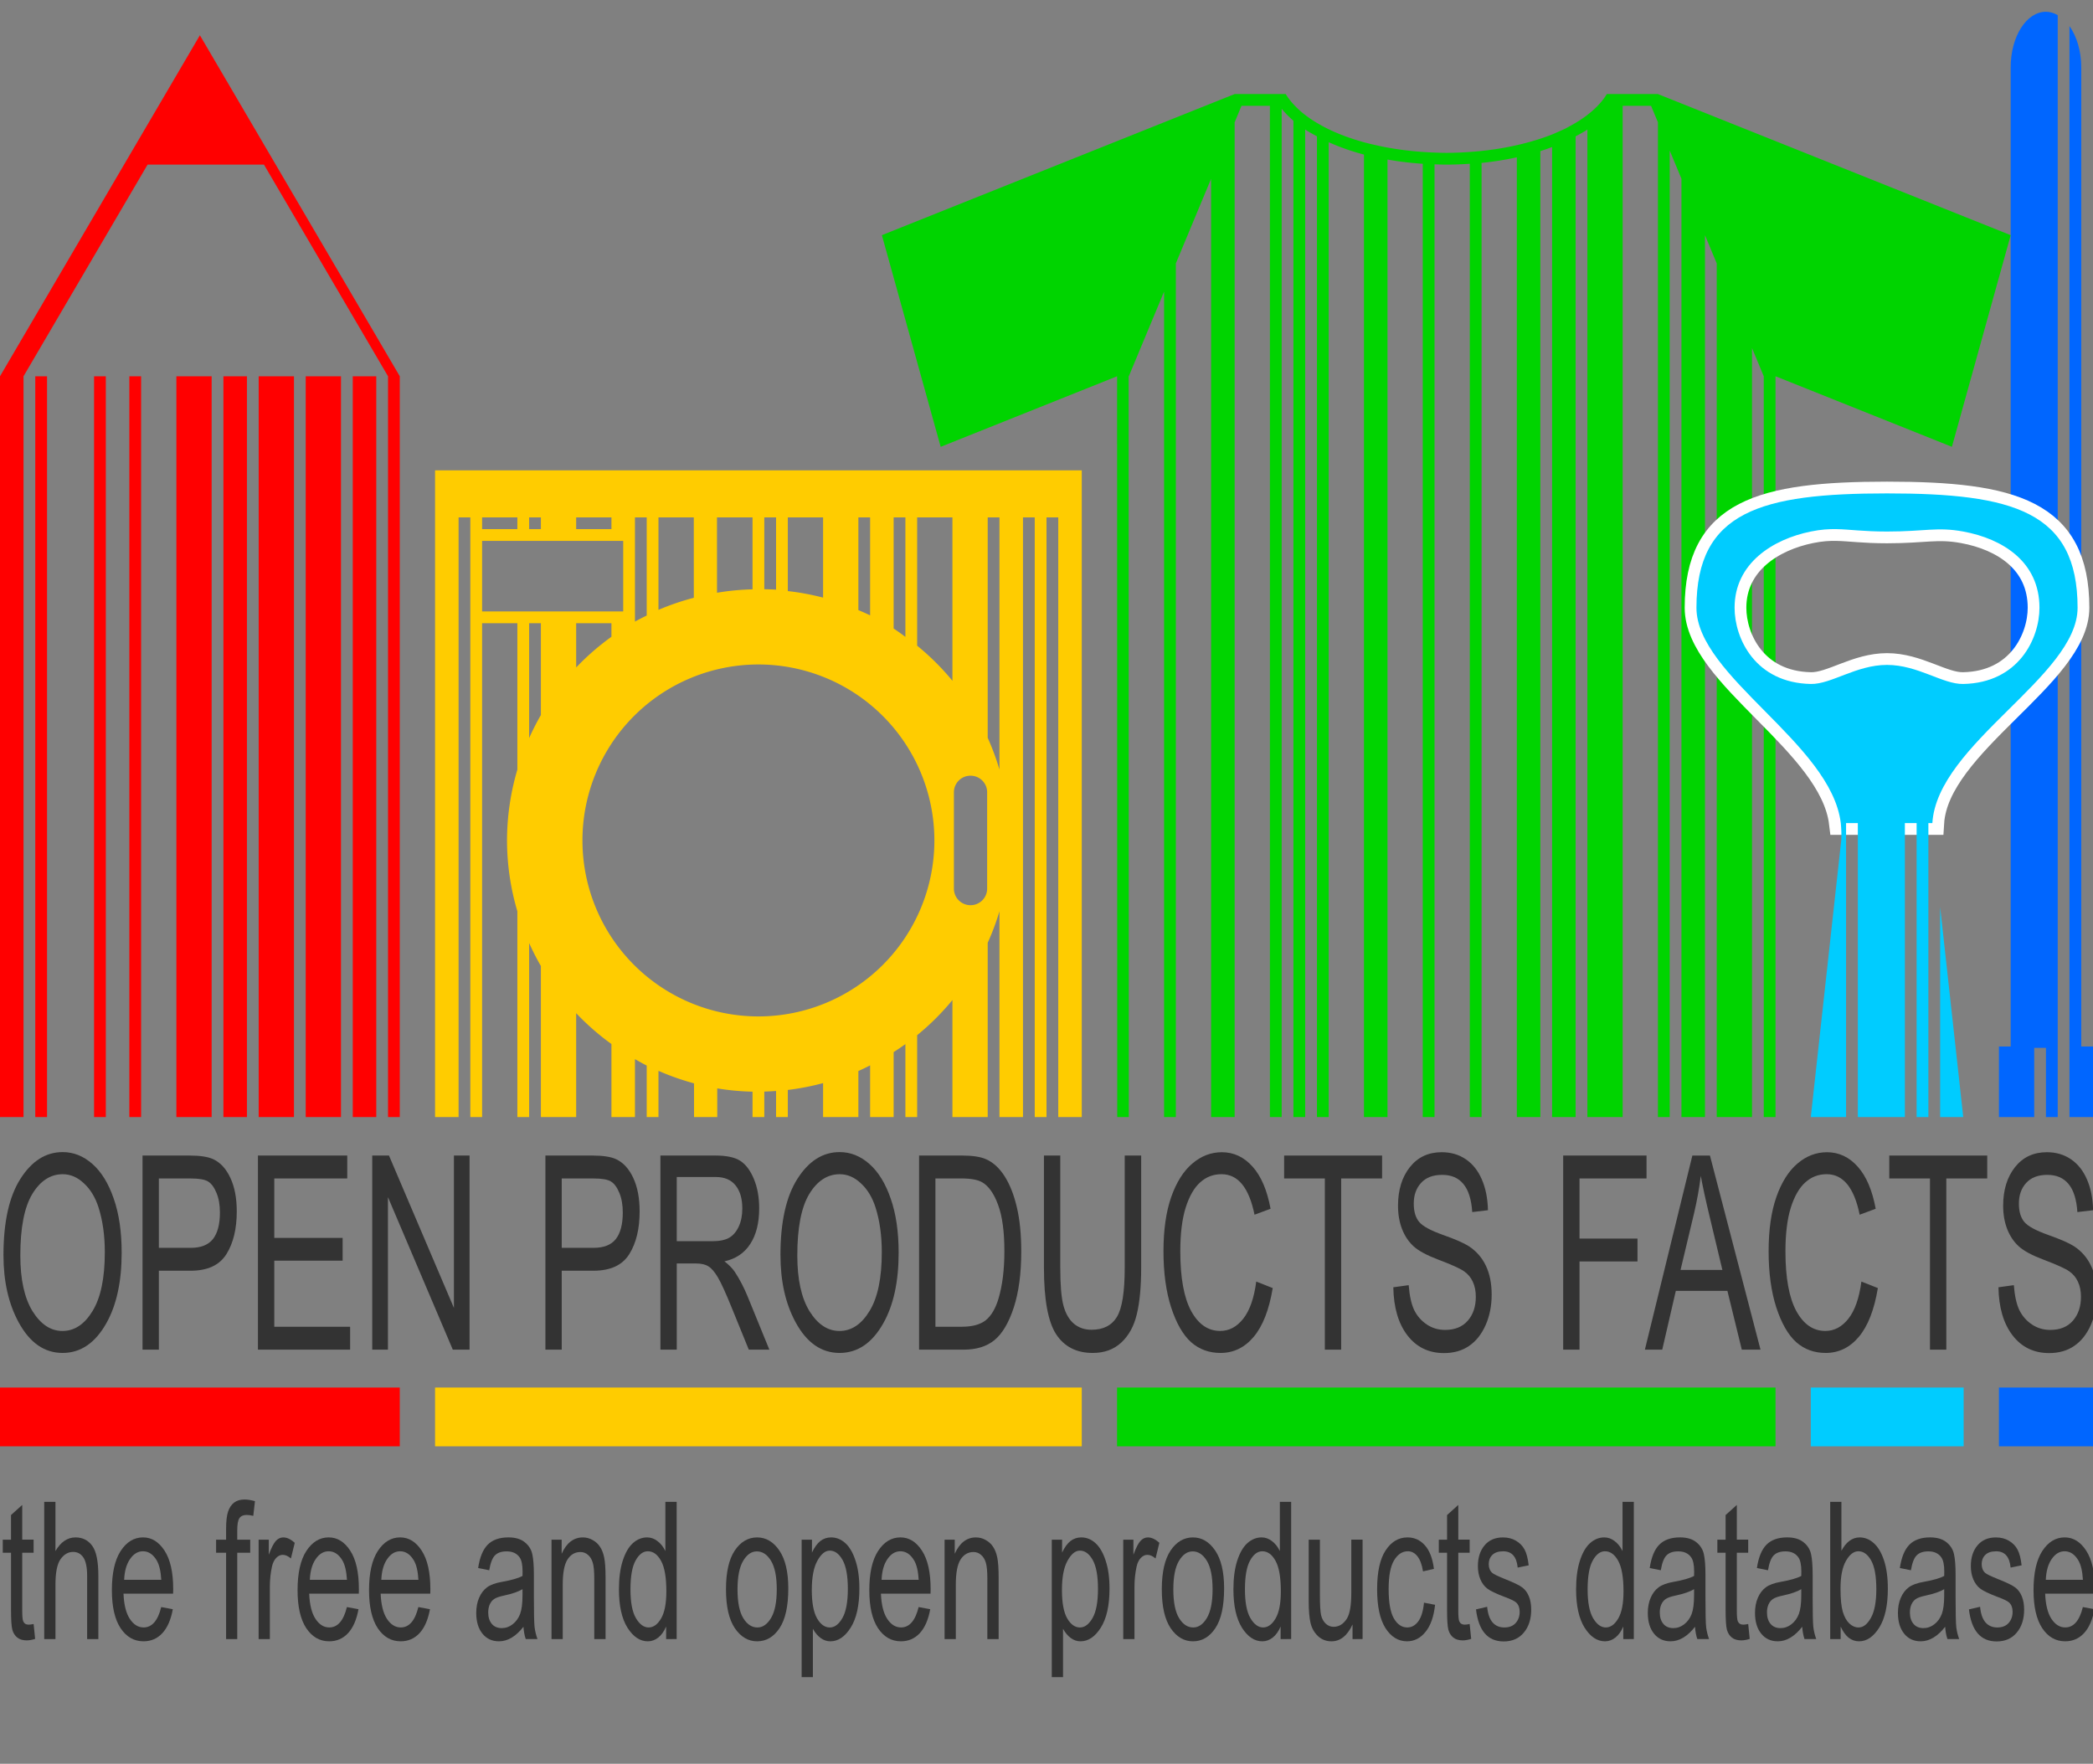 <?xml version="1.0" encoding="UTF-8" standalone="no"?>
<!-- Created with Inkscape (http://www.inkscape.org/) -->

<svg
   xmlns:dc="http://purl.org/dc/elements/1.1/"
   xmlns:cc="http://creativecommons.org/ns#"
   xmlns:rdf="http://www.w3.org/1999/02/22-rdf-syntax-ns#"
   xmlns:svg="http://www.w3.org/2000/svg"
   xmlns="http://www.w3.org/2000/svg"
   xmlns:sodipodi="http://sodipodi.sourceforge.net/DTD/sodipodi-0.dtd"
   xmlns:inkscape="http://www.inkscape.org/namespaces/inkscape"
   width="178"
   height="150"
   id="svg8313"
   version="1.1"
   inkscape:version="0.92.2 (5c3e80d, 2017-08-06)"
   sodipodi:docname="openproductsfacts-logo-en.svg"
   inkscape:export-filename="C:\Users\Stéphane\Desktop\Blogs\OpenFoodFacts\openfoodfacts-logo-712x600.png"
   inkscape:export-xdpi="360"
   inkscape:export-ydpi="360">
  <rect width="100%" height="100%" fill="#808080" stroke="none"/>
  <defs
     id="defs8315" />
  <sodipodi:namedview
     id="base"
     pagecolor="#ffffff"
     bordercolor="#666666"
     borderopacity="1.0"
     inkscape:pageopacity="0.0"
     inkscape:pageshadow="2"
     inkscape:zoom="4.5136328"
     inkscape:cx="90.081856"
     inkscape:cy="69.280368"
     inkscape:document-units="px"
     inkscape:current-layer="layer1"
     showgrid="true"
     inkscape:window-width="1920"
     inkscape:window-height="1018"
     inkscape:window-x="-8"
     inkscape:window-y="-8"
     inkscape:window-maximized="1"
     inkscape:snap-global="true">
    <inkscape:grid
       type="xygrid"
       id="grid8566" />
  </sodipodi:namedview>
  <g
     inkscape:label="Calque 1"
     inkscape:groupmode="layer"
     id="layer1">
    <path
       style="fill:#0066ff;fill-opacity:1;fill-rule:nonzero;stroke:none;stroke-width:0.507"
       d="M 174 1 C 172.338 1 171 3.106 171 5.723 L 171 84 L 171 87.277 L 171 89 L 170 89 L 170 95 L 173 95 L 173 92 L 173 89.115 L 174 89.115 L 174 92 L 174 95 L 175 95 L 175 92 L 175 1.287 C 174.686 1.112 174.353 1 174 1 z M 176 2.221 L 176 92 L 176 95 L 178 95 L 178 89 L 177 89 L 177 87.277 L 177 84 L 177 5.723 C 177 4.323 176.61 3.084 176 2.221 z "
       id="path7944" />
    <path
       style="fill:#00d400;fill-opacity:1;fill-rule:nonzero;stroke:none;stroke-width:1.095"
       d="M 105 8 L 75 20 L 80 38 L 95 32 L 95.004 32 L 95.016 95 L 96 95 L 95.986 32 L 95.992 32 L 96 32 L 99 24.801 L 99 29 L 99 32 L 99 95 L 100 95 L 100 32 L 100 29 L 100 22.4 L 103 15.201 L 103 29 L 103 32 L 103 95 L 105 95 L 105 32 L 105 29 L 105 10.402 L 105.584 9 L 108 9 L 108 29 L 108 32 L 108 95 L 109 95 L 109 32 L 109 29 L 109 9.246 C 109.29 9.605 109.625 9.947 110 10.268 L 110 29 L 110 32 L 110 95 L 111 95 L 111 32 L 111 29 L 111 11.018 C 111.311 11.224 111.657 11.407 112 11.592 L 112 29 L 112 32 L 112 95 L 113 95 L 113 32 L 113 29 L 113 12.094 C 113.917 12.503 114.916 12.86 116 13.145 L 116 29 L 116 32 L 116 95 L 118 95 L 118 32 L 118 29 L 118 13.57 C 118.961 13.739 119.962 13.86 121 13.928 L 121 29 L 121 32 L 121 95 L 122 95 L 122 32 L 122 29 L 122 13.975 C 122.333 13.985 122.664 14 123.002 14 C 123.681 14 124.345 13.971 125 13.928 L 125 29 L 125 32 L 125 95 L 126 95 L 126 32 L 126 29 L 126 13.854 C 127.044 13.749 128.044 13.586 129 13.379 L 129 29 L 129 32 L 129 95 L 131 95 L 131 32 L 131 29 L 131 12.852 C 131.343 12.744 131.675 12.628 132 12.506 L 132 29 L 132 32 L 132 95 L 134 95 L 134 32 L 134 29 L 134 11.594 C 134.343 11.409 134.689 11.225 135 11.02 L 135 29 L 135 32 L 135 95 L 138 95 L 138 32 L 138 29 L 138 9 L 140.416 9 L 141 10.402 L 141 29 L 141 32 L 141 95 L 142 95 L 142 32 L 142 29 L 142 12.801 L 143 15.201 L 143 29 L 143 32 L 143 95 L 145 95 L 145 32 L 145 29 L 145 20 L 146 22.4 L 146 29 L 146 32 L 146 95 L 149 95 L 149 32 L 149 29.6 L 150 32 L 150 95 L 151 95 L 151 32 L 166 38 L 171 20 L 141 8 L 138 8 L 137 8 L 136.652 8 A 14.21 6.896 0 0 1 135.342 9.496 A 14.21 6.896 0 0 1 133.482 10.742 A 14.21 6.896 0 0 1 133.072 10.963 A 14.21 6.896 0 0 1 132.615 11.166 A 14.21 6.896 0 0 1 132.02 11.428 A 14.21 6.896 0 0 1 131 11.797 L 131 11.795 A 14.21 6.896 0 0 1 129.242 12.289 A 14.21 6.896 0 0 1 126 12.838 L 126 12.836 A 14.21 6.896 0 0 1 125.098 12.916 A 14.21 6.896 0 0 1 123.002 13 A 14.21 6.896 0 0 1 122 12.975 A 14.21 6.896 0 0 1 121.004 12.922 A 14.21 6.896 0 0 1 121 12.922 A 14.21 6.896 0 0 1 118 12.549 A 14.21 6.896 0 0 1 116.848 12.309 A 14.21 6.896 0 0 1 116.494 12.227 A 14.21 6.896 0 0 1 116.037 12.109 A 14.21 6.896 0 0 1 113 10.994 A 14.21 6.896 0 0 1 112.984 10.986 A 14.21 6.896 0 0 1 112.24 10.592 A 14.21 6.896 0 0 1 110.82 9.637 A 14.21 6.896 0 0 1 110.119 8.99 A 14.21 6.896 0 0 1 109.344 8 L 109 8 L 108.217 8 L 108 8 L 106 8 L 105 8 z "
       id="path7948" />
    <path
       id="path1219"
       d="M 160.482 41.961 C 149.79 41.961 144.275 43.48 144.275 51.686 C 144.275 57.515 155.732 63.217 156.551 70 L 164.338 70 C 164.75 63.258 176.689 57.516 176.689 51.686 C 176.689 43.48 171.174 41.961 160.482 41.961 z M 156.209 45 C 157.331 45.023 158.457 45.203 160.482 45.203 C 163.724 45.203 164.742 44.795 166.965 45.203 C 170.328 45.821 173.447 47.782 173.447 51.686 C 173.447 54.298 171.677 58.075 166.965 58.168 C 165.22 58.202 163.11 56.547 160.482 56.547 C 157.861 56.547 155.742 58.202 154 58.168 C 149.278 58.075 147.518 54.301 147.518 51.686 C 147.518 47.899 150.775 45.858 154 45.203 C 154.861 45.028 155.536 44.986 156.209 45 z "
       style="fill:#00ccff;fill-opacity:1;fill-rule:evenodd;stroke:#ffffff;stroke-width:2;stroke-opacity:1;stroke-miterlimit:4;stroke-dasharray:none;stroke-dashoffset:0" />
    <path
       style="fill:#ffcc00;fill-opacity:1;fill-rule:nonzero;stroke:none;stroke-width:0.92"
       d="M 37 40 L 37 44 L 37 95 L 39 95 L 39 44 L 40 44 L 40 45 L 40 53 L 40 95 L 41 95 L 41 53 L 44 53 L 44 65.451 A 21.381 21.381 0 0 0 43.119 71.475 A 21.381 21.381 0 0 0 44 77.502 L 44 95 L 45 95 L 45 80.201 A 21.381 21.381 0 0 0 46 82.154 L 46 95 L 49 95 L 49 86.166 A 21.381 21.381 0 0 0 52 88.789 L 52 95 L 54 95 L 54 90.072 A 21.381 21.381 0 0 0 55 90.621 L 55 95 L 56 95 L 56 91.068 A 21.381 21.381 0 0 0 59.023 92.133 L 59.025 95 L 61 95 L 60.998 92.562 A 21.381 21.381 0 0 0 64 92.84 L 64 95 L 65 95 L 65 92.832 A 21.381 21.381 0 0 0 66 92.781 L 66 95 L 67 95 L 67 92.695 A 21.381 21.381 0 0 0 70 92.111 L 70 95 L 73 95 L 73 91.086 A 21.381 21.381 0 0 0 74 90.604 L 74 95 L 76 95 L 76 89.475 A 21.381 21.381 0 0 0 77 88.797 L 77 95 L 78 95 L 78 88.037 A 21.381 21.381 0 0 0 81 85.049 L 81 95 L 84 95 L 84 80.178 A 21.381 21.381 0 0 0 85 77.5 L 85 95 L 87 95 L 87 44 L 88 44 L 88 95 L 89 95 L 89 44 L 90 44 L 90 95 L 92 95 L 92 44 L 92 40 L 90 40 L 89 40 L 88 40 L 87 40 L 85 40 L 84 40 L 81 40 L 78 40 L 77 40 L 76 40 L 74 40 L 73 40 L 70 40 L 67 40 L 66 40 L 65 40 L 64 40 L 60.975 40 L 59.002 40 L 56 40 L 55 40 L 54 40 L 52 40 L 49 40 L 46 40 L 45 40 L 44 40 L 41 40 L 40 40 L 39 40 L 37 40 z M 41 44 L 44 44 L 44 45 L 41 45 L 41 44 z M 45 44 L 46 44 L 46 45 L 45 45 L 45 44 z M 49 44 L 52 44 L 52 45 L 49 45 L 49 44 z M 54 44 L 55 44 L 55 52.348 A 21.381 21.381 0 0 0 54 52.863 L 54 44 z M 56 44 L 59.004 44 L 59.006 50.838 A 21.381 21.381 0 0 0 56 51.865 L 56 44 z M 60.977 44 L 64 44 L 64 50.119 A 21.381 21.381 0 0 0 60.979 50.41 L 60.977 44 z M 65 44 L 66 44 L 66 50.146 A 21.381 21.381 0 0 0 65 50.111 L 65 44 z M 67 44 L 70 44 L 70 50.824 A 21.381 21.381 0 0 0 67 50.268 L 67 44 z M 73 44 L 74 44 L 74 52.332 A 21.381 21.381 0 0 0 73 51.885 L 73 44 z M 76 44 L 77 44 L 77 54.162 A 21.381 21.381 0 0 0 76 53.453 L 76 44 z M 78 44 L 81 44 L 81 57.896 A 21.381 21.381 0 0 0 78 54.912 L 78 44 z M 84 44 L 85 44 L 85 65.447 A 21.381 21.381 0 0 0 84 62.748 L 84 44 z M 41 46 L 53 46 L 53 52 L 41 52 L 41 46 z M 45 53 L 46 53 L 46 60.811 A 21.381 21.381 0 0 0 45 62.773 L 45 53 z M 49 53 L 52 53 L 52 54.154 A 21.381 21.381 0 0 0 49 56.764 L 49 53 z M 64.5 56.51 A 14.966 14.966 0 0 1 79.465 71.475 A 14.966 14.966 0 0 1 64.5 86.441 A 14.966 14.966 0 0 1 49.535 71.475 A 14.966 14.966 0 0 1 64.5 56.51 z M 82.539 65.969 C 83.322 65.969 83.953 66.6 83.953 67.383 L 83.953 75.568 C 83.953 76.352 83.322 76.982 82.539 76.982 C 81.756 76.982 81.125 76.352 81.125 75.568 L 81.125 67.383 C 81.125 66.6 81.756 65.969 82.539 65.969 z "
       id="path7980" />
    <path
       style="fill:#ff0000;fill-opacity:1;fill-rule:nonzero;stroke:none;stroke-width:1.033"
       d="M 17 3 L 10.551 14 L 0 32 L 0 95 L 2 95 L 2 32 L 12.551 14 L 22.449 14 L 33 32 L 33 95 L 34 95 L 34 32 L 23.449 14 L 17 3 z M 3 32 L 3 95 L 4 95 L 4 32 L 3 32 z M 8 32 L 8 95 L 9 95 L 9 32 L 8 32 z M 11 32 L 11 95 L 12 95 L 12 32 L 11 32 z M 15 32 L 15 95 L 18 95 L 18 32 L 15 32 z M 19 32 L 19 95 L 21 95 L 21 32 L 19 32 z M 22 32 L 22 95 L 25 95 L 25 32 L 22 32 z M 26 32 L 26 95 L 29 95 L 29 32 L 26 32 z M 30 32 L 30 95 L 32 95 L 32 32 L 30 32 z "
       id="path8013" />
    <path
       sodipodi:nodetypes="cccccc"
       inkscape:export-ydpi="90"
       inkscape:export-xdpi="90"
       inkscape:export-filename="C:\Users\Stéphane\Desktop\Blogs\OpenFoodFacts\test-178.png"
       id="path8169"
       d="m 170,118 0,5 c 2.666,0 5.334,0 8,0 l 0,-5 c -2.666,0 -5.334,0 -8,0 z"
       style="fill:#0066ff;fill-opacity:1;fill-rule:nonzero;stroke:none"
       inkscape:connector-curvature="0" />
    <path
       sodipodi:nodetypes="ccccc"
       inkscape:export-ydpi="90"
       inkscape:export-xdpi="90"
       inkscape:export-filename="C:\Users\Stéphane\Desktop\Blogs\OpenFoodFacts\test-178.png"
       id="path8171"
       d="m 154,118 0,5 c 4.334,0 8.666,0 13,0 l 0,-5 c -4.334,0 -8.666,0 -13,0 z"
       style="fill:#00ccff;fill-opacity:1;fill-rule:nonzero;stroke:none"
       inkscape:connector-curvature="0" />
    <path
       sodipodi:nodetypes="ccccc"
       inkscape:export-ydpi="90"
       inkscape:export-xdpi="90"
       inkscape:export-filename="C:\Users\Stéphane\Desktop\Blogs\OpenFoodFacts\test-178.png"
       id="path8173"
       d="m 95,118 0,5 c 18.66,0 37.34,0 56,0 l 0,-5 C 132.34,118 113.66,118 95,118 Z"
       style="fill:#00d400;fill-opacity:1;fill-rule:nonzero;stroke:none"
       inkscape:connector-curvature="0" />
    <path
       sodipodi:nodetypes="ccccc"
       inkscape:export-ydpi="90"
       inkscape:export-xdpi="90"
       inkscape:export-filename="C:\Users\Stéphane\Desktop\Blogs\OpenFoodFacts\test-178.png"
       id="path8175"
       d="m 37,118 0,5 C 55.333,123 73.667,123 92,123 l 0,-5 c -18.333,0 -36.667,0 -55,0 z"
       style="fill:#ffcc00;fill-opacity:1;fill-rule:nonzero;stroke:none"
       inkscape:connector-curvature="0" />
    <path
       sodipodi:nodetypes="ccccc"
       inkscape:export-ydpi="90"
       inkscape:export-xdpi="90"
       inkscape:export-filename="C:\Users\Stéphane\Desktop\Blogs\OpenFoodFacts\test-178.png"
       id="path8177"
       d="m 0,118 0,5 c 11.334,0 22.666,0 34,0 l 0,-5 C 22.666,118 11.334,118 0,118 Z"
       style="fill:#ff0000;fill-opacity:1;fill-rule:nonzero;stroke:none"
       inkscape:connector-curvature="0" />
    <g
       aria-label="the free and open products database"
       transform="scale(0.903,1.107)"
       style="font-style:normal;font-variant:normal;font-weight:normal;font-stretch:normal;font-size:11.107px;line-height:0%;font-family:'Arial Narrow';-inkscape-font-specification:'Arial Narrow';letter-spacing:0px;word-spacing:0px;fill:#333333;fill-opacity:1;stroke:none;stroke-width:0.926"
       id="text3715-8">
      <path
         d="m 3.166,124.763 0.144,1.143 q -0.439,0.115 -0.791,0.115 -0.554,0 -0.892,-0.216 -0.338,-0.223 -0.467,-0.604 -0.122,-0.381 -0.122,-1.517 v -4.394 H 0.26 v -1.007 H 1.037 v -1.891 l 1.057,-0.777 v 2.668 h 1.071 v 1.007 H 2.094 v 4.466 q 0,0.618 0.093,0.798 0.137,0.259 0.511,0.259 0.18,0 0.467,-0.05 z"
         style="font-size:14.727px;line-height:1.25;fill:#333333;fill-opacity:1;stroke-width:0.926"
         id="path1239" />
      <path
         d="m 4.165,125.92 v -10.542 h 1.057 v 3.782 q 0.374,-0.525 0.841,-0.784 0.475,-0.266 1.043,-0.266 1,0 1.575,0.64 0.582,0.633 0.582,2.33 v 4.84 H 8.207 v -4.84 q 0,-0.992 -0.352,-1.424 -0.352,-0.431 -0.971,-0.431 -0.69,0 -1.179,0.554 -0.482,0.554 -0.482,1.963 v 4.178 z"
         style="font-size:14.727px;line-height:1.25;fill:#333333;fill-opacity:1;stroke-width:0.926"
         id="path1241" />
      <path
         d="m 15.182,123.461 1.093,0.165 q -0.273,1.222 -0.992,1.848 -0.712,0.618 -1.769,0.618 -1.33,0 -2.157,-1.007 -0.82,-1.014 -0.82,-2.92 0,-1.978 0.827,-3.013 0.834,-1.043 2.107,-1.043 1.215,0 2.028,1.021 0.813,1.021 0.813,2.955 l -0.007,0.345 h -4.674 q 0.065,1.287 0.597,1.942 0.532,0.654 1.294,0.654 1.194,0 1.661,-1.568 z m -3.488,-2.093 h 3.495 q -0.072,-0.992 -0.424,-1.481 -0.511,-0.712 -1.302,-0.712 -0.712,0 -1.215,0.597 -0.503,0.59 -0.554,1.596 z"
         style="font-size:14.727px;line-height:1.25;fill:#333333;fill-opacity:1;stroke-width:0.926"
         id="path1243" />
      <path
         d="m 21.294,125.92 v -6.63 h -0.942 v -1.007 h 0.942 v -0.813 q 0,-0.899 0.187,-1.345 0.187,-0.453 0.568,-0.69 0.388,-0.237 0.971,-0.237 0.453,0 0.992,0.129 l -0.158,1.129 q -0.331,-0.072 -0.626,-0.072 -0.475,0 -0.683,0.252 -0.201,0.244 -0.201,0.942 v 0.705 h 1.222 v 1.007 h -1.222 v 6.63 z"
         style="font-size:14.727px;line-height:1.25;fill:#333333;fill-opacity:1;stroke-width:0.926"
         id="path1245" />
      <path
         d="m 24.358,125.92 v -7.637 h 0.956 v 1.158 q 0.367,-0.805 0.669,-1.064 0.309,-0.266 0.69,-0.266 0.532,0 1.086,0.417 l -0.36,1.201 q -0.396,-0.28 -0.769,-0.28 -0.338,0 -0.618,0.237 -0.28,0.237 -0.396,0.662 -0.201,0.741 -0.201,1.575 v 3.998 z"
         style="font-size:14.727px;line-height:1.25;fill:#333333;fill-opacity:1;stroke-width:0.926"
         id="path1247" />
      <path
         d="m 32.67,123.461 1.093,0.165 q -0.273,1.222 -0.992,1.848 -0.712,0.618 -1.769,0.618 -1.33,0 -2.157,-1.007 -0.82,-1.014 -0.82,-2.92 0,-1.978 0.827,-3.013 0.834,-1.043 2.107,-1.043 1.215,0 2.028,1.021 0.813,1.021 0.813,2.955 l -0.007,0.345 h -4.674 q 0.065,1.287 0.597,1.942 0.532,0.654 1.294,0.654 1.194,0 1.661,-1.568 z m -3.488,-2.093 h 3.495 q -0.072,-0.992 -0.424,-1.481 -0.511,-0.712 -1.302,-0.712 -0.712,0 -1.215,0.597 -0.503,0.59 -0.554,1.596 z"
         style="font-size:14.727px;line-height:1.25;fill:#333333;fill-opacity:1;stroke-width:0.926"
         id="path1249" />
      <path
         d="m 39.401,123.461 1.093,0.165 q -0.273,1.222 -0.992,1.848 -0.712,0.618 -1.769,0.618 -1.33,0 -2.157,-1.007 -0.82,-1.014 -0.82,-2.92 0,-1.978 0.827,-3.013 0.834,-1.043 2.107,-1.043 1.215,0 2.028,1.021 0.813,1.021 0.813,2.955 l -0.007,0.345 h -4.674 q 0.065,1.287 0.597,1.942 0.532,0.654 1.294,0.654 1.194,0 1.661,-1.568 z m -3.488,-2.093 h 3.495 q -0.072,-0.992 -0.424,-1.481 -0.511,-0.712 -1.302,-0.712 -0.712,0 -1.215,0.597 -0.503,0.59 -0.554,1.596 z"
         style="font-size:14.727px;line-height:1.25;fill:#333333;fill-opacity:1;stroke-width:0.926"
         id="path1251" />
      <path
         d="m 49.296,124.978 q -0.532,0.554 -1.107,0.834 -0.575,0.28 -1.194,0.28 -0.978,0 -1.56,-0.59 -0.582,-0.59 -0.582,-1.589 0,-0.662 0.273,-1.172 0.273,-0.511 0.748,-0.798 0.475,-0.288 1.438,-0.424 1.294,-0.187 1.898,-0.446 l 0.007,-0.331 q 0,-0.784 -0.28,-1.1 -0.396,-0.46 -1.215,-0.46 -0.741,0 -1.107,0.309 -0.367,0.302 -0.539,1.143 l -1.043,-0.173 q 0.223,-1.23 0.899,-1.791 0.683,-0.561 1.949,-0.561 0.985,0 1.546,0.374 0.561,0.367 0.705,0.913 0.151,0.547 0.151,1.596 v 1.726 q 0,1.812 0.065,2.287 0.072,0.467 0.273,0.913 h -1.107 q -0.165,-0.396 -0.216,-0.942 z m -0.086,-2.891 q -0.582,0.288 -1.733,0.489 -0.669,0.115 -0.935,0.266 -0.266,0.144 -0.417,0.417 -0.144,0.266 -0.144,0.618 0,0.547 0.338,0.877 0.338,0.324 0.935,0.324 0.568,0 1.028,-0.295 0.467,-0.295 0.698,-0.784 0.23,-0.496 0.23,-1.438 z"
         style="font-size:14.727px;line-height:1.25;fill:#333333;fill-opacity:1;stroke-width:0.926"
         id="path1253" />
      <path
         d="m 51.942,125.92 v -7.637 h 0.956 v 1.086 q 0.345,-0.633 0.841,-0.942 0.503,-0.316 1.151,-0.316 0.503,0 0.928,0.201 0.431,0.194 0.69,0.518 0.266,0.316 0.396,0.827 0.129,0.511 0.129,1.568 v 4.696 h -1.064 v -4.645 q 0,-0.841 -0.144,-1.23 -0.144,-0.388 -0.453,-0.597 -0.302,-0.216 -0.705,-0.216 -0.762,0 -1.215,0.568 -0.453,0.568 -0.453,1.949 v 4.171 z"
         style="font-size:14.727px;line-height:1.25;fill:#333333;fill-opacity:1;stroke-width:0.926"
         id="path1255" />
      <path
         d="m 62.736,125.92 v -0.964 q -0.288,0.554 -0.741,0.849 -0.453,0.288 -0.978,0.288 -1.107,0 -1.92,-1.043 -0.805,-1.05 -0.805,-2.948 0,-1.302 0.36,-2.208 0.36,-0.906 0.956,-1.345 0.604,-0.439 1.338,-0.439 0.525,0 0.971,0.28 0.453,0.273 0.748,0.769 v -3.782 h 1.064 v 10.542 z m -3.358,-3.811 q 0,1.481 0.511,2.2 0.518,0.719 1.201,0.719 0.676,0 1.172,-0.69 0.496,-0.69 0.496,-2.085 0,-1.604 -0.496,-2.337 -0.496,-0.741 -1.251,-0.741 -0.669,0 -1.151,0.712 -0.482,0.705 -0.482,2.222 z"
         style="font-size:14.727px;line-height:1.25;fill:#333333;fill-opacity:1;stroke-width:0.926"
         id="path1257" />
      <path
         d="m 68.374,122.102 q 0,-1.978 0.827,-2.984 0.834,-1.007 2.107,-1.007 1.251,0 2.093,1.007 0.841,1.007 0.841,2.905 0,2.057 -0.827,3.063 -0.827,1.007 -2.107,1.007 -1.258,0 -2.1,-1.007 -0.834,-1.014 -0.834,-2.984 z m 1.086,0 q 0,1.481 0.539,2.208 0.539,0.719 1.338,0.719 0.748,0 1.28,-0.726 0.539,-0.733 0.539,-2.2 0,-1.474 -0.539,-2.193 -0.539,-0.726 -1.338,-0.726 -0.755,0 -1.287,0.726 -0.532,0.726 -0.532,2.193 z"
         style="font-size:14.727px;line-height:1.25;fill:#333333;fill-opacity:1;stroke-width:0.926"
         id="path1259" />
      <path
         d="m 75.5,128.847 v -10.564 h 0.971 v 0.992 q 0.36,-0.618 0.798,-0.892 0.439,-0.273 1.007,-0.273 0.741,0 1.338,0.439 0.597,0.439 0.956,1.338 0.367,0.892 0.367,2.15 0,1.949 -0.82,3.006 -0.813,1.05 -1.913,1.05 -0.489,0 -0.913,-0.252 -0.424,-0.252 -0.733,-0.712 v 3.718 z m 0.956,-6.702 q 0,1.481 0.496,2.186 0.496,0.698 1.201,0.698 0.676,0 1.187,-0.726 0.511,-0.726 0.511,-2.244 0,-1.496 -0.496,-2.215 -0.496,-0.719 -1.208,-0.719 -0.64,0 -1.165,0.777 -0.525,0.769 -0.525,2.244 z"
         style="font-size:14.727px;line-height:1.25;fill:#333333;fill-opacity:1;stroke-width:0.926"
         id="path1261" />
      <path
         d="m 86.517,123.461 1.093,0.165 q -0.273,1.222 -0.992,1.848 -0.712,0.618 -1.769,0.618 -1.33,0 -2.157,-1.007 -0.82,-1.014 -0.82,-2.92 0,-1.978 0.827,-3.013 0.834,-1.043 2.107,-1.043 1.215,0 2.028,1.021 0.813,1.021 0.813,2.955 l -0.007,0.345 h -4.674 q 0.065,1.287 0.597,1.942 0.532,0.654 1.294,0.654 1.194,0 1.661,-1.568 z m -3.488,-2.093 h 3.495 q -0.072,-0.992 -0.424,-1.481 -0.511,-0.712 -1.302,-0.712 -0.712,0 -1.215,0.597 -0.503,0.59 -0.554,1.596 z"
         style="font-size:14.727px;line-height:1.25;fill:#333333;fill-opacity:1;stroke-width:0.926"
         id="path1263" />
      <path
         d="m 88.962,125.92 v -7.637 h 0.956 v 1.086 q 0.345,-0.633 0.841,-0.942 0.503,-0.316 1.151,-0.316 0.503,0 0.928,0.201 0.431,0.194 0.69,0.518 0.266,0.316 0.396,0.827 0.129,0.511 0.129,1.568 v 4.696 h -1.064 v -4.645 q 0,-0.841 -0.144,-1.23 -0.144,-0.388 -0.453,-0.597 -0.302,-0.216 -0.705,-0.216 -0.762,0 -1.215,0.568 -0.453,0.568 -0.453,1.949 v 4.171 z"
         style="font-size:14.727px;line-height:1.25;fill:#333333;fill-opacity:1;stroke-width:0.926"
         id="path1265" />
      <path
         d="m 99.058,128.847 v -10.564 h 0.971 v 0.992 q 0.36,-0.618 0.798,-0.892 0.439,-0.273 1.007,-0.273 0.741,0 1.338,0.439 0.597,0.439 0.956,1.338 0.367,0.892 0.367,2.15 0,1.949 -0.82,3.006 -0.813,1.05 -1.913,1.05 -0.489,0 -0.913,-0.252 -0.424,-0.252 -0.733,-0.712 v 3.718 z m 0.956,-6.702 q 0,1.481 0.496,2.186 0.496,0.698 1.201,0.698 0.676,0 1.187,-0.726 0.511,-0.726 0.511,-2.244 0,-1.496 -0.496,-2.215 -0.496,-0.719 -1.208,-0.719 -0.64,0 -1.165,0.777 -0.525,0.769 -0.525,2.244 z"
         style="font-size:14.727px;line-height:1.25;fill:#333333;fill-opacity:1;stroke-width:0.926"
         id="path1267" />
      <path
         d="m 105.789,125.92 v -7.637 h 0.956 v 1.158 q 0.367,-0.805 0.669,-1.064 0.309,-0.266 0.69,-0.266 0.532,0 1.086,0.417 l -0.36,1.201 q -0.396,-0.28 -0.769,-0.28 -0.338,0 -0.618,0.237 -0.28,0.237 -0.396,0.662 -0.201,0.741 -0.201,1.575 v 3.998 z"
         style="font-size:14.727px;line-height:1.25;fill:#333333;fill-opacity:1;stroke-width:0.926"
         id="path1269" />
      <path
         d="m 109.42,122.102 q 0,-1.978 0.827,-2.984 0.834,-1.007 2.107,-1.007 1.251,0 2.093,1.007 0.841,1.007 0.841,2.905 0,2.057 -0.827,3.063 -0.827,1.007 -2.107,1.007 -1.258,0 -2.1,-1.007 -0.834,-1.014 -0.834,-2.984 z m 1.086,0 q 0,1.481 0.539,2.208 0.539,0.719 1.338,0.719 0.748,0 1.28,-0.726 0.539,-0.733 0.539,-2.2 0,-1.474 -0.539,-2.193 -0.539,-0.726 -1.338,-0.726 -0.755,0 -1.287,0.726 -0.532,0.726 -0.532,2.193 z"
         style="font-size:14.727px;line-height:1.25;fill:#333333;fill-opacity:1;stroke-width:0.926"
         id="path1271" />
      <path
         d="m 120.609,125.92 v -0.964 q -0.288,0.554 -0.741,0.849 -0.453,0.288 -0.978,0.288 -1.107,0 -1.92,-1.043 -0.805,-1.05 -0.805,-2.948 0,-1.302 0.36,-2.208 0.36,-0.906 0.956,-1.345 0.604,-0.439 1.338,-0.439 0.525,0 0.971,0.28 0.453,0.273 0.748,0.769 v -3.782 h 1.064 v 10.542 z m -3.358,-3.811 q 0,1.481 0.511,2.2 0.518,0.719 1.201,0.719 0.676,0 1.172,-0.69 0.496,-0.69 0.496,-2.085 0,-1.604 -0.496,-2.337 -0.496,-0.741 -1.251,-0.741 -0.669,0 -1.151,0.712 -0.482,0.705 -0.482,2.222 z"
         style="font-size:14.727px;line-height:1.25;fill:#333333;fill-opacity:1;stroke-width:0.926"
         id="path1273" />
      <path
         d="m 127.383,125.92 v -1.122 q -0.367,0.647 -0.863,0.971 -0.496,0.324 -1.122,0.324 -0.741,0 -1.266,-0.396 -0.525,-0.403 -0.705,-1.014 -0.173,-0.611 -0.173,-1.668 v -4.732 h 1.057 v 4.236 q 0,1.179 0.115,1.582 0.122,0.396 0.439,0.64 0.324,0.237 0.733,0.237 0.762,0 1.251,-0.626 0.417,-0.539 0.417,-1.978 v -4.092 h 1.064 v 7.637 z"
         style="font-size:14.727px;line-height:1.25;fill:#333333;fill-opacity:1;stroke-width:0.926"
         id="path1275" />
      <path
         d="m 134.114,123.123 1.043,0.165 q -0.18,1.366 -0.906,2.085 -0.719,0.719 -1.733,0.719 -1.23,0 -2.028,-1.007 -0.791,-1.014 -0.791,-2.991 0,-1.992 0.798,-2.984 0.805,-1 2.064,-1 0.971,0 1.632,0.604 0.669,0.604 0.856,1.812 l -1.028,0.194 q -0.151,-0.777 -0.525,-1.158 -0.374,-0.388 -0.899,-0.388 -0.784,0 -1.302,0.698 -0.511,0.69 -0.511,2.2 0,1.56 0.489,2.258 0.496,0.698 1.266,0.698 0.604,0 1.028,-0.46 0.431,-0.467 0.547,-1.445 z"
         style="font-size:14.727px;line-height:1.25;fill:#333333;fill-opacity:1;stroke-width:0.926"
         id="path1277" />
      <path
         d="m 138.414,124.763 0.144,1.143 q -0.439,0.115 -0.791,0.115 -0.554,0 -0.892,-0.216 -0.338,-0.223 -0.467,-0.604 -0.122,-0.381 -0.122,-1.517 v -4.394 h -0.777 v -1.007 h 0.777 v -1.891 l 1.057,-0.777 v 2.668 h 1.071 v 1.007 h -1.071 v 4.466 q 0,0.618 0.093,0.798 0.137,0.259 0.511,0.259 0.18,0 0.467,-0.05 z"
         style="font-size:14.727px;line-height:1.25;fill:#333333;fill-opacity:1;stroke-width:0.926"
         id="path1279" />
      <path
         d="m 139.011,123.641 1.05,-0.201 q 0.093,0.805 0.511,1.201 0.417,0.388 1.107,0.388 0.69,0 1.064,-0.338 0.381,-0.345 0.381,-0.87 0,-0.453 -0.324,-0.705 -0.223,-0.173 -1.079,-0.431 -1.237,-0.381 -1.654,-0.647 -0.417,-0.266 -0.647,-0.712 -0.23,-0.446 -0.23,-1.014 0,-0.978 0.626,-1.589 0.626,-0.611 1.733,-0.611 0.698,0 1.222,0.252 0.532,0.252 0.813,0.676 0.28,0.424 0.388,1.215 l -1.036,0.173 q -0.144,-1.251 -1.359,-1.251 -0.69,0 -1.028,0.28 -0.338,0.273 -0.338,0.705 0,0.424 0.324,0.669 0.194,0.144 1.151,0.46 1.316,0.424 1.704,0.676 0.388,0.244 0.604,0.676 0.216,0.424 0.216,1.014 0,1.093 -0.698,1.769 -0.69,0.676 -1.891,0.676 -2.251,0 -2.61,-2.459 z"
         style="font-size:14.727px;line-height:1.25;fill:#333333;fill-opacity:1;stroke-width:0.926"
         id="path1281" />
      <path
         d="m 152.882,125.92 v -0.964 q -0.288,0.554 -0.741,0.849 -0.453,0.288 -0.978,0.288 -1.107,0 -1.92,-1.043 -0.805,-1.05 -0.805,-2.948 0,-1.302 0.36,-2.208 0.36,-0.906 0.956,-1.345 0.604,-0.439 1.338,-0.439 0.525,0 0.971,0.28 0.453,0.273 0.748,0.769 v -3.782 h 1.064 v 10.542 z m -3.358,-3.811 q 0,1.481 0.511,2.2 0.518,0.719 1.201,0.719 0.676,0 1.172,-0.69 0.496,-0.69 0.496,-2.085 0,-1.604 -0.496,-2.337 -0.496,-0.741 -1.251,-0.741 -0.669,0 -1.151,0.712 -0.482,0.705 -0.482,2.222 z"
         style="font-size:14.727px;line-height:1.25;fill:#333333;fill-opacity:1;stroke-width:0.926"
         id="path1283" />
      <path
         d="m 159.635,124.978 q -0.532,0.554 -1.107,0.834 -0.575,0.28 -1.194,0.28 -0.978,0 -1.56,-0.59 -0.582,-0.59 -0.582,-1.589 0,-0.662 0.273,-1.172 0.273,-0.511 0.748,-0.798 0.475,-0.288 1.438,-0.424 1.294,-0.187 1.898,-0.446 l 0.007,-0.331 q 0,-0.784 -0.28,-1.1 -0.396,-0.46 -1.215,-0.46 -0.741,0 -1.107,0.309 -0.367,0.302 -0.539,1.143 l -1.043,-0.173 q 0.223,-1.23 0.899,-1.791 0.683,-0.561 1.949,-0.561 0.985,0 1.546,0.374 0.561,0.367 0.705,0.913 0.151,0.547 0.151,1.596 v 1.726 q 0,1.812 0.065,2.287 0.072,0.467 0.273,0.913 h -1.107 q -0.165,-0.396 -0.216,-0.942 z m -0.086,-2.891 q -0.582,0.288 -1.733,0.489 -0.669,0.115 -0.935,0.266 -0.266,0.144 -0.417,0.417 -0.144,0.266 -0.144,0.618 0,0.547 0.338,0.877 0.338,0.324 0.935,0.324 0.568,0 1.028,-0.295 0.467,-0.295 0.698,-0.784 0.23,-0.496 0.23,-1.438 z"
         style="font-size:14.727px;line-height:1.25;fill:#333333;fill-opacity:1;stroke-width:0.926"
         id="path1285" />
      <path
         d="m 164.647,124.763 0.144,1.143 q -0.439,0.115 -0.791,0.115 -0.554,0 -0.892,-0.216 -0.338,-0.223 -0.467,-0.604 -0.122,-0.381 -0.122,-1.517 v -4.394 h -0.777 v -1.007 h 0.777 v -1.891 l 1.057,-0.777 v 2.668 h 1.071 v 1.007 h -1.071 v 4.466 q 0,0.618 0.093,0.798 0.137,0.259 0.511,0.259 0.18,0 0.467,-0.05 z"
         style="font-size:14.727px;line-height:1.25;fill:#333333;fill-opacity:1;stroke-width:0.926"
         id="path1287" />
      <path
         d="m 169.731,124.978 q -0.532,0.554 -1.107,0.834 -0.575,0.28 -1.194,0.28 -0.978,0 -1.56,-0.59 -0.582,-0.59 -0.582,-1.589 0,-0.662 0.273,-1.172 0.273,-0.511 0.748,-0.798 0.475,-0.288 1.438,-0.424 1.294,-0.187 1.898,-0.446 l 0.007,-0.331 q 0,-0.784 -0.28,-1.1 -0.396,-0.46 -1.215,-0.46 -0.741,0 -1.107,0.309 -0.367,0.302 -0.539,1.143 l -1.043,-0.173 q 0.223,-1.23 0.899,-1.791 0.683,-0.561 1.949,-0.561 0.985,0 1.546,0.374 0.561,0.367 0.705,0.913 0.151,0.547 0.151,1.596 v 1.726 q 0,1.812 0.065,2.287 0.072,0.467 0.273,0.913 h -1.107 q -0.165,-0.396 -0.216,-0.942 z m -0.086,-2.891 q -0.582,0.288 -1.733,0.489 -0.669,0.115 -0.935,0.266 -0.266,0.144 -0.417,0.417 -0.144,0.266 -0.144,0.618 0,0.547 0.338,0.877 0.338,0.324 0.935,0.324 0.568,0 1.028,-0.295 0.467,-0.295 0.698,-0.784 0.23,-0.496 0.23,-1.438 z"
         style="font-size:14.727px;line-height:1.25;fill:#333333;fill-opacity:1;stroke-width:0.926"
         id="path1289" />
      <path
         d="m 173.355,125.92 h -0.985 v -10.542 h 1.057 v 3.761 q 0.338,-0.518 0.762,-0.769 0.431,-0.259 0.956,-0.259 0.733,0 1.33,0.439 0.604,0.439 0.964,1.33 0.36,0.892 0.36,2.164 0,1.942 -0.813,2.999 -0.813,1.05 -1.898,1.05 -0.547,0 -0.985,-0.28 -0.431,-0.288 -0.748,-0.849 z m -0.014,-3.876 q 0,1.187 0.216,1.776 0.216,0.59 0.611,0.899 0.396,0.309 0.877,0.309 0.654,0 1.158,-0.733 0.511,-0.741 0.511,-2.208 0,-1.503 -0.489,-2.208 -0.489,-0.705 -1.201,-0.705 -0.654,0 -1.172,0.741 -0.511,0.733 -0.511,2.129 z"
         style="font-size:14.727px;line-height:1.25;fill:#333333;fill-opacity:1;stroke-width:0.926"
         id="path1291" />
      <path
         d="m 183.193,124.978 q -0.532,0.554 -1.107,0.834 -0.575,0.28 -1.194,0.28 -0.978,0 -1.56,-0.59 -0.582,-0.59 -0.582,-1.589 0,-0.662 0.273,-1.172 0.273,-0.511 0.748,-0.798 0.475,-0.288 1.438,-0.424 1.294,-0.187 1.898,-0.446 l 0.007,-0.331 q 0,-0.784 -0.28,-1.1 -0.396,-0.46 -1.215,-0.46 -0.741,0 -1.107,0.309 -0.367,0.302 -0.539,1.143 l -1.043,-0.173 q 0.223,-1.23 0.899,-1.791 0.683,-0.561 1.949,-0.561 0.985,0 1.546,0.374 0.561,0.367 0.705,0.913 0.151,0.547 0.151,1.596 v 1.726 q 0,1.812 0.065,2.287 0.072,0.467 0.273,0.913 h -1.107 q -0.165,-0.396 -0.216,-0.942 z m -0.086,-2.891 q -0.582,0.288 -1.733,0.489 -0.669,0.115 -0.935,0.266 -0.266,0.144 -0.417,0.417 -0.144,0.266 -0.144,0.618 0,0.547 0.338,0.877 0.338,0.324 0.935,0.324 0.568,0 1.028,-0.295 0.467,-0.295 0.698,-0.784 0.23,-0.496 0.23,-1.438 z"
         style="font-size:14.727px;line-height:1.25;fill:#333333;fill-opacity:1;stroke-width:0.926"
         id="path1293" />
      <path
         d="m 185.436,123.641 1.05,-0.201 q 0.093,0.805 0.511,1.201 0.417,0.388 1.107,0.388 0.69,0 1.064,-0.338 0.381,-0.345 0.381,-0.87 0,-0.453 -0.324,-0.705 -0.223,-0.173 -1.079,-0.431 -1.237,-0.381 -1.654,-0.647 -0.417,-0.266 -0.647,-0.712 -0.23,-0.446 -0.23,-1.014 0,-0.978 0.626,-1.589 0.626,-0.611 1.733,-0.611 0.698,0 1.222,0.252 0.532,0.252 0.813,0.676 0.28,0.424 0.388,1.215 l -1.036,0.173 q -0.144,-1.251 -1.359,-1.251 -0.69,0 -1.028,0.28 -0.338,0.273 -0.338,0.705 0,0.424 0.324,0.669 0.194,0.144 1.151,0.46 1.316,0.424 1.704,0.676 0.388,0.244 0.604,0.676 0.216,0.424 0.216,1.014 0,1.093 -0.698,1.769 -0.69,0.676 -1.891,0.676 -2.251,0 -2.61,-2.459 z"
         style="font-size:14.727px;line-height:1.25;fill:#333333;fill-opacity:1;stroke-width:0.926"
         id="path1295" />
      <path
         d="m 196.165,123.461 1.093,0.165 q -0.273,1.222 -0.992,1.848 -0.712,0.618 -1.769,0.618 -1.33,0 -2.157,-1.007 -0.82,-1.014 -0.82,-2.92 0,-1.978 0.827,-3.013 0.834,-1.043 2.107,-1.043 1.215,0 2.028,1.021 0.813,1.021 0.813,2.955 l -0.007,0.345 h -4.674 q 0.065,1.287 0.597,1.942 0.532,0.654 1.294,0.654 1.194,0 1.661,-1.568 z m -3.488,-2.093 h 3.495 q -0.072,-0.992 -0.424,-1.481 -0.511,-0.712 -1.302,-0.712 -0.712,0 -1.215,0.597 -0.503,0.59 -0.554,1.596 z"
         style="font-size:14.727px;line-height:1.25;fill:#333333;fill-opacity:1;stroke-width:0.926"
         id="path1297" />
    </g>
    <rect
       style="fill:none"
       id="rect3725"
       width="1"
       height="1"
       x="1"
       y="140"
       inkscape:export-filename="C:\Users\Stéphane\Desktop\Blogs\OpenFoodFacts\test-178.png"
       inkscape:export-xdpi="90"
       inkscape:export-ydpi="90" />
    <g
       aria-label="OPEN PRODUCTS FACTS"
       transform="scale(0.881,1.135)"
       style="font-style:normal;font-variant:normal;font-weight:normal;font-stretch:normal;font-size:20.318px;line-height:120%;font-family:'Arial Narrow';-inkscape-font-specification:'Arial Narrow';letter-spacing:0px;word-spacing:0px;fill:#333333;fill-opacity:1;stroke:none;stroke-width:0.508px;stroke-linecap:butt;stroke-linejoin:miter;stroke-opacity:1"
       id="text995">
      <path
         d="m 0.335,94.044 q 0,-3.72 1.637,-5.715 1.637,-2.004 4.078,-2.004 1.577,0 2.877,0.893 1.3,0.893 2.054,2.599 0.764,1.697 0.764,4.048 0,3.234 -1.468,5.268 -1.617,2.242 -4.236,2.242 -2.639,0 -4.246,-2.302 Q 0.335,96.991 0.335,94.044 Z m 1.627,0.03 q 0,2.689 1.181,4.177 1.191,1.478 2.887,1.478 1.736,0 2.907,-1.498 1.181,-1.498 1.181,-4.405 0,-1.875 -0.605,-3.353 -0.466,-1.131 -1.409,-1.806 -0.933,-0.685 -2.044,-0.685 -1.786,0 -2.947,1.488 -1.151,1.488 -1.151,4.603 z"
         style="stroke-width:0.508px"
         id="path1300" />
      <path
         d="M 13.759,101.128 V 86.583 h 4.494 q 1.587,0 2.341,0.278 1.032,0.377 1.647,1.399 0.615,1.022 0.615,2.51 0,1.964 -1.002,3.205 -1.002,1.24 -3.462,1.24 h -3.056 v 5.913 z m 1.577,-7.629 h 3.085 q 1.458,0 2.133,-0.655 0.675,-0.665 0.675,-1.994 0,-0.863 -0.337,-1.478 -0.327,-0.615 -0.804,-0.843 -0.466,-0.228 -1.697,-0.228 h -3.056 z"
         style="stroke-width:0.508px"
         id="path1302" />
      <path
         d="M 24.9,101.128 V 86.583 h 8.621 v 1.716 h -7.044 v 4.455 h 6.598 v 1.706 h -6.598 v 4.951 h 7.322 v 1.716 z"
         style="stroke-width:0.508px"
         id="path1304" />
      <path
         d="M 35.932,101.128 V 86.583 h 1.617 l 6.27,11.419 V 86.583 h 1.508 V 101.128 H 43.71 L 37.45,89.699 v 11.429 z"
         style="stroke-width:0.508px"
         id="path1306" />
      <path
         d="M 52.649,101.128 V 86.583 h 4.494 q 1.587,0 2.341,0.278 1.032,0.377 1.647,1.399 0.615,1.022 0.615,2.51 0,1.964 -1.002,3.205 -1.002,1.24 -3.462,1.24 h -3.056 v 5.913 z m 1.577,-7.629 h 3.085 q 1.458,0 2.133,-0.655 0.675,-0.665 0.675,-1.994 0,-0.863 -0.337,-1.478 -0.327,-0.615 -0.804,-0.843 -0.466,-0.228 -1.697,-0.228 h -3.056 z"
         style="stroke-width:0.508px"
         id="path1308" />
      <path
         d="M 63.751,101.128 V 86.583 h 5.288 q 1.657,0 2.441,0.407 0.794,0.407 1.3,1.359 0.506,0.943 0.506,2.193 0,1.647 -0.863,2.669 -0.853,1.022 -2.49,1.3 0.665,0.397 1.012,0.804 0.704,0.833 1.24,1.855 l 2.083,3.959 h -1.984 L 70.696,98.102 Q 69.773,96.326 69.297,95.711 68.831,95.096 68.384,94.887 67.948,94.669 67.154,94.669 h -1.825 v 6.459 z m 1.577,-8.125 h 3.393 q 1.111,0 1.687,-0.268 0.575,-0.268 0.913,-0.843 0.337,-0.575 0.337,-1.339 0,-1.101 -0.645,-1.726 -0.645,-0.635 -1.915,-0.635 h -3.77 z"
         style="stroke-width:0.508px"
         id="path1310" />
      <path
         d="m 75.339,94.044 q 0,-3.72 1.637,-5.715 1.637,-2.004 4.078,-2.004 1.577,0 2.877,0.893 1.3,0.893 2.054,2.599 0.764,1.697 0.764,4.048 0,3.234 -1.468,5.268 -1.617,2.242 -4.236,2.242 -2.639,0 -4.246,-2.302 -1.458,-2.083 -1.458,-5.03 z m 1.627,0.03 q 0,2.689 1.181,4.177 1.191,1.478 2.887,1.478 1.736,0 2.907,-1.498 1.181,-1.498 1.181,-4.405 0,-1.875 -0.605,-3.353 -0.466,-1.131 -1.409,-1.806 -0.933,-0.685 -2.044,-0.685 -1.786,0 -2.947,1.488 -1.151,1.488 -1.151,4.603 z"
         style="stroke-width:0.508px"
         id="path1312" />
      <path
         d="M 88.722,101.128 V 86.583 h 4.117 q 1.528,0 2.322,0.268 1.042,0.347 1.806,1.27 0.764,0.923 1.191,2.331 0.427,1.399 0.427,3.324 0,2.47 -0.724,4.197 -0.724,1.716 -1.865,2.441 -1.131,0.714 -2.966,0.714 z m 1.577,-1.716 h 2.54 q 1.538,0 2.331,-0.496 0.794,-0.506 1.22,-1.617 0.566,-1.478 0.566,-3.542 0,-2.212 -0.605,-3.472 -0.595,-1.27 -1.538,-1.697 -0.635,-0.288 -2.014,-0.288 h -2.5 z"
         style="stroke-width:0.508px"
         id="path1314" />
      <path
         d="m 108.574,86.583 h 1.587 v 8.403 q 0,2.113 -0.417,3.472 -0.407,1.349 -1.498,2.133 -1.081,0.784 -2.758,0.784 -2.361,0 -3.542,-1.409 -1.171,-1.409 -1.171,-4.98 v -8.403 h 1.577 v 8.393 q 0,1.974 0.308,2.857 0.308,0.883 1.002,1.349 0.704,0.456 1.706,0.456 1.687,0 2.441,-0.952 0.764,-0.952 0.764,-3.71 z"
         style="stroke-width:0.508px"
         id="path1316" />
      <path
         d="m 121.273,96.028 1.587,0.486 q -0.526,2.451 -1.845,3.661 -1.31,1.2 -3.195,1.2 -1.657,0 -2.837,-0.804 -1.171,-0.814 -1.925,-2.599 -0.744,-1.786 -0.744,-4.216 0,-2.401 0.744,-4.058 0.754,-1.667 2.034,-2.51 1.28,-0.853 2.857,-0.853 1.726,0 2.966,1.081 1.24,1.071 1.736,3.155 l -1.548,0.446 q -0.794,-3.036 -3.185,-3.036 -1.191,0 -2.064,0.615 -0.873,0.605 -1.399,1.895 -0.516,1.29 -0.516,3.264 0,2.986 1.052,4.484 1.052,1.488 2.798,1.488 1.29,0 2.222,-0.913 0.943,-0.923 1.26,-2.788 z"
         style="stroke-width:0.508px"
         id="path1318" />
      <path
         d="M 127.891,101.128 V 88.3 h -3.929 v -1.716 h 9.455 v 1.716 h -3.949 v 12.828 z"
         style="stroke-width:0.508px"
         id="path1320" />
      <path
         d="m 134.498,96.455 1.488,-0.159 q 0.119,1.2 0.536,1.875 0.427,0.665 1.21,1.071 0.784,0.407 1.766,0.407 1.409,0 2.183,-0.685 0.784,-0.694 0.784,-1.796 0,-0.645 -0.288,-1.121 -0.278,-0.486 -0.853,-0.794 -0.566,-0.308 -2.46,-0.863 -1.687,-0.496 -2.401,-1.002 -0.714,-0.506 -1.111,-1.28 -0.397,-0.784 -0.397,-1.766 0,-1.766 1.141,-2.887 1.141,-1.121 3.076,-1.121 1.329,0 2.322,0.526 1.002,0.526 1.548,1.508 0.556,0.982 0.595,2.312 l -1.518,0.139 q -0.119,-1.419 -0.853,-2.103 -0.724,-0.685 -2.044,-0.685 -1.339,0 -2.044,0.605 -0.704,0.595 -0.704,1.548 0,0.883 0.516,1.369 0.516,0.486 2.322,0.982 1.766,0.486 2.48,0.843 1.091,0.556 1.647,1.468 0.556,0.903 0.556,2.163 0,1.25 -0.585,2.282 -0.585,1.022 -1.597,1.558 -1.002,0.536 -2.421,0.536 -2.212,0 -3.532,-1.329 -1.31,-1.329 -1.359,-3.601 z"
         style="stroke-width:0.508px"
         id="path1322" />
      <path
         d="M 150.898,101.128 V 86.583 h 8.046 v 1.716 h -6.469 v 4.504 h 5.596 v 1.716 h -5.596 v 6.607 z"
         style="stroke-width:0.508px"
         id="path1324" />
      <path
         d="m 158.785,101.128 4.584,-14.544 h 1.697 l 4.881,14.544 h -1.806 l -1.389,-4.405 h -4.98 l -1.31,4.405 z m 3.443,-5.973 h 4.038 L 165.026,91.127 q -0.575,-1.855 -0.843,-3.016 -0.228,1.399 -0.645,2.778 z"
         style="stroke-width:0.508px"
         id="path1326" />
      <path
         d="m 179.689,96.028 1.587,0.486 q -0.526,2.451 -1.845,3.661 -1.31,1.2 -3.195,1.2 -1.657,0 -2.837,-0.804 -1.171,-0.814 -1.925,-2.599 -0.744,-1.786 -0.744,-4.216 0,-2.401 0.744,-4.058 0.754,-1.667 2.034,-2.51 1.28,-0.853 2.857,-0.853 1.726,0 2.966,1.081 1.24,1.071 1.736,3.155 l -1.548,0.446 q -0.794,-3.036 -3.185,-3.036 -1.191,0 -2.064,0.615 -0.873,0.605 -1.399,1.895 -0.516,1.29 -0.516,3.264 0,2.986 1.052,4.484 1.052,1.488 2.798,1.488 1.29,0 2.222,-0.913 0.943,-0.923 1.26,-2.788 z"
         style="stroke-width:0.508px"
         id="path1328" />
      <path
         d="M 186.306,101.128 V 88.3 h -3.929 v -1.716 h 9.455 v 1.716 h -3.949 v 12.828 z"
         style="stroke-width:0.508px"
         id="path1330" />
      <path
         d="m 192.914,96.455 1.488,-0.159 q 0.119,1.2 0.536,1.875 0.427,0.665 1.21,1.071 0.784,0.407 1.766,0.407 1.409,0 2.183,-0.685 0.784,-0.694 0.784,-1.796 0,-0.645 -0.288,-1.121 -0.278,-0.486 -0.853,-0.794 -0.566,-0.308 -2.46,-0.863 -1.687,-0.496 -2.401,-1.002 -0.714,-0.506 -1.111,-1.28 -0.397,-0.784 -0.397,-1.766 0,-1.766 1.141,-2.887 1.141,-1.121 3.076,-1.121 1.329,0 2.322,0.526 1.002,0.526 1.548,1.508 0.556,0.982 0.595,2.312 l -1.518,0.139 q -0.119,-1.419 -0.853,-2.103 -0.724,-0.685 -2.044,-0.685 -1.339,0 -2.044,0.605 -0.704,0.595 -0.704,1.548 0,0.883 0.516,1.369 0.516,0.486 2.322,0.982 1.766,0.486 2.48,0.843 1.091,0.556 1.647,1.468 0.556,0.903 0.556,2.163 0,1.25 -0.585,2.282 -0.585,1.022 -1.597,1.558 -1.002,0.536 -2.421,0.536 -2.212,0 -3.532,-1.329 -1.31,-1.329 -1.359,-3.601 z"
         style="stroke-width:0.508px"
         id="path1332" />
    </g>
    <path
       style="fill:#00ccff;fill-opacity:1;fill-rule:evenodd;stroke:none;stroke-width:0.324"
       d="M 160.482 41.961 C 149.79 41.961 144.275 43.48 144.275 51.686 C 144.275 57.515 155.732 63.217 156.551 70 C 156.596 70.468 156.617 70.939 156.594 71.416 L 154 95 L 157 95 L 157 70 L 158 70 L 158 95 L 162 95 L 162 70 L 163 70 L 163 95 L 164 95 L 164 70 L 164.338 70 C 164.75 63.258 176.689 57.516 176.689 51.686 C 176.689 43.48 171.174 41.961 160.482 41.961 z M 156.209 45 C 157.331 45.023 158.457 45.203 160.482 45.203 C 163.724 45.203 164.742 44.795 166.965 45.203 C 170.328 45.821 173.447 47.782 173.447 51.686 C 173.447 54.298 171.677 58.075 166.965 58.168 C 165.22 58.202 163.11 56.547 160.482 56.547 C 157.861 56.547 155.742 58.202 154 58.168 C 149.278 58.075 147.518 54.301 147.518 51.686 C 147.518 47.899 150.775 45.858 154 45.203 C 154.861 45.028 155.536 44.986 156.209 45 z M 165 77.133 L 165 95 L 166.965 95 L 165 77.133 z "
       id="path1204" />
  </g>
</svg>
